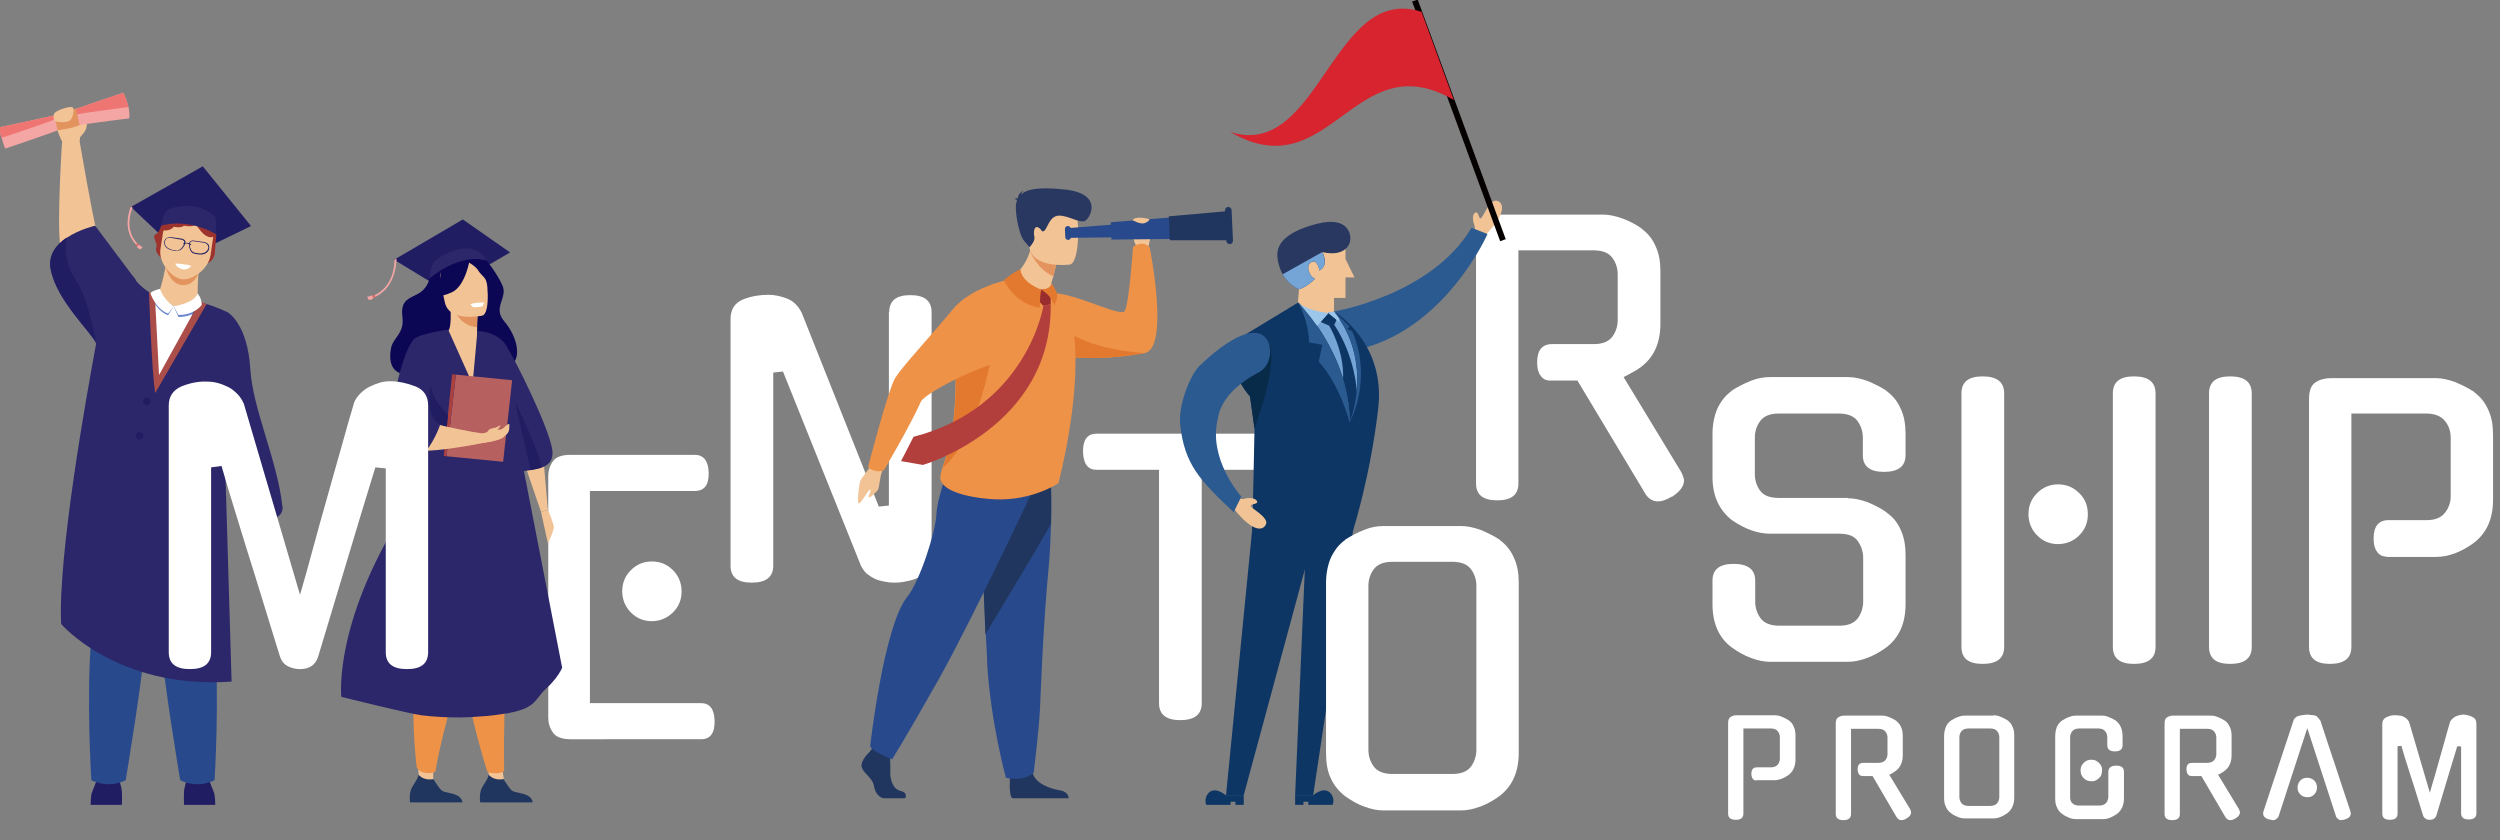 <?xml version="1.0" encoding="utf-8"?>
<!-- Generator: $$$/GeneralStr/196=Adobe Illustrator 27.6.0, SVG Export Plug-In . SVG Version: 6.00 Build 0)  -->
<svg version="1.1" id="圖層_1" xmlns="http://www.w3.org/2000/svg" xmlns:xlink="http://www.w3.org/1999/xlink" x="0px" y="0px"
	 viewBox="0 0 720 242" style="enable-background:new 0 0 720 242;" xml:space="preserve">
<rect x="0" y="0" width="720" height="242" fill="#808080" stroke="none"/>
<style type="text/css">
	.st0{fill:#F2C395;}
	.st1{fill:#211D63;}
	.st2{fill:#9E332E;}
	.st3{fill:#F4A6A5;}
	.st4{fill:#EE7572;}
	.st5{fill:#E3935E;}
	.st6{fill:#284A8C;}
	.st7{fill:#232065;}
	.st8{fill:#FFFFFF;}
	.st9{fill:#6D89CF;}
	.st10{fill:#2B276A;}
	.st11{fill:#AB4E49;}
	.st12{fill:#ED6966;}
	.st13{fill:#2B5A90;}
	.st14{fill:#0E3664;}
	.st15{fill:#293861;}
	.st16{fill:#75A4D6;}
	.st17{fill:#082B49;}
	.st18{fill:#9CC7EA;}
	.st19{fill:#040000;}
	.st20{fill:#D7242E;}
	.st21{fill:#EE9248;}
	.st22{fill:#E2792F;}
	.st23{fill:#21365F;}
	.st24{fill:#B33F3D;}
	.st25{fill:#992D2D;}
	.st26{fill:#0B0754;}
	.st27{fill:#B76060;}
	.st28{fill:#A94141;}
</style>
<g>
	<g>
		<path class="st0" d="M22.3,40.3c0,0,1.9-1.8,2.4-3c0.5-1.2,0.4-3.3,0.4-4.6c0,0-0.6-0.2-0.7,0.4c-0.1,0.6-0.4,2.1-0.9,2.4
			c-0.5,0.3-1.8,0.3-2,1.8C21.1,38.8,22.3,40.3,22.3,40.3z"/>
		<path class="st0" d="M17.8,40.6c0,0-1.8-3.6-1.4-4.8c0.4-1.2,5.8-2.5,6.5-1.9c0.7,0.6,0,7.3,0,7.3L17.8,40.6z"/>
		<path class="st0" d="M75,149.7c0,0-0.3,3,0.8,4.4s1.6,2.7,2,2.1c0.3-0.6-0.6-2.9-0.3-2.9c0.3,0,1.1,2.7,1.6,3.5
			c0.4,0.8,1.3,2.1,1.9,1.5c0.6-0.7-0.6-6.8-1-7.6c-0.5-0.8-1.5-2.5-1.5-2.5L75,149.7z"/>
		<polygon class="st1" points="37.7,59.6 58.4,47.9 72.3,65.1 53.3,74.3 		"/>
		<path class="st2" d="M46.4,65c0,0-0.4,1.9-1.6,2.5c-1.2,0.7,0.7,2.4,0.2,3.8c-0.5,1.3,1.4,3,1.4,3l13.4,1.5c0,0,2-0.8,2.1-3.1
			c0.2-2.3,0.4-5.2,0.4-5.2l-5.8-4.5L48,63.5L46.4,65z"/>
		<g>
			<path class="st3" d="M1.5,42.8c0,0-0.6-1.5-1-3C0.2,39,0,38.3,0,37.6c0-0.4,0-0.7,0.1-1c0,0,17.2-3.6,18.9-4.2
				c1.7-0.7,16.5-5.7,16.5-5.7s0.5,1,1,2.4c0.2,0.5,0.3,1.1,0.5,1.7c0.2,1.1,0.4,2.3,0.2,3.3c0,0-17.5,2.1-19.3,2.9
				C16.1,37.9,1.5,42.8,1.5,42.8z"/>
			<path class="st4" d="M0.4,39.7C0.2,39,0,38.3,0,37.6c0-0.4,0-0.7,0.1-1c0,0,17.2-3.6,18.9-4.2c1.7-0.7,16.5-5.7,16.5-5.7
				s0.5,1,1,2.4c0.2,0.5,0.3,1.1,0.5,1.7C32,31.5,18.7,33.2,17,33.9C15.4,34.7,4.8,38.3,0.4,39.7z"/>
			<path class="st5" d="M21.9,31.3c0,0-4.6,0.4-6.3,1.9l1,4.3c0,0,4.2-0.4,6.3-1.5L21.9,31.3z"/>
		</g>
		<path class="st1" d="M26.1,231.9c0,0,0-2.8,0.4-3.7c0.4-0.9,1.8-4.7,1.8-4.7H34c0,0,1.1,3.4,1.1,4.5c0.1,1.1,0,3.8,0,3.8H26.1z"/>
		<path class="st1" d="M62,231.9c0,0,0-2.8-0.4-3.7c-0.4-0.9-1.8-4.7-1.8-4.7h-5.7c0,0-1.1,3.4-1.1,4.5c-0.1,1.1,0,3.8,0,3.8H62z"/>
		<path class="st0" d="M47.8,76.2c0,0-1.1,6.1-2.3,8.7l-6.8,3.4l9.6,18.9l13.1-11.9L57,86.8c0,0-0.4-8.4,0.9-11.3
			C59.3,72.6,47.8,76.2,47.8,76.2z"/>
		<path class="st5" d="M47.7,77c0,0,1.2,4.7,4.6,5.1c3.5,0.4,4.9-3.4,4.9-3.4L47.7,77z"/>
		<path class="st0" d="M52.2,80.4c-2.5-0.4-6.6-4.5-6-8.6l1-6.4c0.2-1.5,1.5-2.6,2.8-2.4l9.6,1.5c1.3,0.2,2.1,1.6,1.9,3.1l-0.9,6.1
			C59.8,77.9,55,80.9,52.2,80.4z"/>
		<path class="st6" d="M26.8,136.1c0-0.8,1,30-0.5,47.4c-1.5,17.2,0,41.2,0,41.2s4.7,2.6,9.9,0c0,0,5.6-33.3,5.6-41.2
			c0-8.4,6.1-46.1,6.1-46.1L26.8,136.1z"/>
		<path class="st6" d="M61.8,224.7c0,0-4.7,2.6-9.9,0c0,0-5.6-33.3-5.6-41.2c0-3.6-1.1-12.3-2.3-21.3c-1.7-12.2-3.8-24.8-3.8-24.8
			l21.9-1.4c0,0-1.8,30.2-0.3,47.5C63.3,200.8,61.8,224.7,61.8,224.7z"/>
		<g>
			<g>
				<path class="st7" d="M50.1,72.2c-0.9-0.1-2.8-0.6-2.8-2.3c0-0.5,0.1-0.9,0.5-1.2c0.4-0.3,0.9-0.5,1.5-0.4l2.9,0.4
					c0.5,0.1,0.9,0.3,1.1,0.6c0.3,0.6-0.1,1.3-0.3,1.6c-0.6,1-1.3,1.4-2.2,1.3C50.6,72.3,50.4,72.3,50.1,72.2z M49.2,68.5
					c-0.5-0.1-1,0-1.3,0.3c-0.3,0.3-0.4,0.6-0.4,1.1c0,0.9,0.6,1.5,1.6,1.9c0.8,0.3,1.6,0.3,1.6,0.3l0,0c0.8,0.1,1.4-0.3,2-1.2
					c0.1-0.2,0.5-0.9,0.3-1.4C52.8,69.2,52.5,69,52,69L49.2,68.5z"/>
			</g>
			<g>
				<path class="st7" d="M56.7,73.2c-0.3,0-0.5-0.1-0.5-0.1c-0.9-0.1-1.4-0.7-1.7-1.9c-0.1-0.3-0.2-1.2,0.2-1.6
					c0.3-0.3,0.7-0.4,1.2-0.3l2.9,0.4c0.6,0.1,1,0.4,1.3,0.8c0.2,0.4,0.2,0.8,0.1,1.3C59.6,73.5,57.7,73.4,56.7,73.2z M55.9,69.5
					c-0.5-0.1-0.8,0-1,0.2c-0.4,0.4-0.2,1.2-0.2,1.4c0.3,1.1,0.8,1.6,1.5,1.7l0,0c0,0,0.8,0.2,1.6,0.2c1.1-0.1,1.8-0.5,2.1-1.3
					c0.2-0.4,0.1-0.8-0.1-1.1c-0.2-0.4-0.6-0.6-1.1-0.7L55.9,69.5z"/>
			</g>
			<g>
				<path class="st7" d="M52.8,70.2C52.7,70.2,52.7,70.2,52.8,70.2c-0.1-0.1-0.1-0.2,0-0.2c0.1,0,1.3-0.3,2.2,0.3
					c0.1,0,0.1,0.1,0,0.2c0,0.1-0.1,0.1-0.2,0C54,69.9,52.8,70.2,52.8,70.2C52.8,70.2,52.8,70.2,52.8,70.2z"/>
			</g>
		</g>
		<path class="st8" d="M50.2,88.2l-6.5-2.8c0,0-3.3,26.6,1.1,28.2c0,0,12.7-22.6,11.9-25.5L50.2,88.2z"/>
		<path class="st9" d="M46.1,83.7c0,0-1.8,0.3-2.8,1.2c0,0,1.4,4.5,5.1,5.9l1.6-2.6C50,88.2,47,86.8,46.1,83.7z"/>
		<path class="st9" d="M50,88.2c0,0,6-0.2,6.9-3.1c0,0,1.2,1.3,1.2,3.3c0,0-1.9,2.9-6.7,2.9L50,88.2z"/>
		<path class="st8" d="M50.5,75.9c0,0,3.2,0.1,4.6,0.7c0,0-1,1.2-2.3,1C51.6,77.4,50.7,76.7,50.5,75.9z"/>
		<path class="st0" d="M27.8,66.4c-2.9,1.8-6.9,4.3-10.1,6.3c-0.2-0.5-0.3-1-0.3-1.5c-1.1-6.9,0.5-30.7,0.5-30.7s1.1-0.5,2.2-0.6
			c2.1-0.2,2.9,1.2,2.9,1.2S26.6,62.1,27.8,66.4z"/>
		<path class="st10" d="M79.3,149.2l-2.2,0.9c-3.5,1.2-7.3-0.4-8.4-4c-1.5-4.8-1.7-9.9-2.3-14.1c-0.3-2.1-0.6-6.4-1.9-9.7
			c0,0,0,0,0,0l2.2,74c-33,2.3-49.1-16.6-49.1-16.6c-0.9-20,7.2-65.2,10.1-80.8c-1.4-3.2-11.4-12.3-13.1-21.3
			c-0.8-4.2,1.7-7.1,4.6-9.1c3.7-2.5,8.2-3.5,8.2-3.5l10.7,14.3c0.5,0.5,0.8,0.9,0.9,1.2c0.8,1.7,5.1,4.5,5.1,4.5
			c0,0.1,0.5,24.1,1.3,24.8c1.3-0.5,9.7-17.3,11.5-23c2.7,0.7,5.6,1.7,8.6,3.1c0,0,5.8,3.1,6.6,16.5c0.7,11.4,7.7,26,9.2,39.2
			C81.7,147.1,80.8,148.6,79.3,149.2z"/>
		<path class="st11" d="M42.9,84.1c0,0,0.8,23.2,1.8,29.1l14.8-25.6l-2-0.8L45.8,108l-1.2-23.1L42.9,84.1z"/>
		<path class="st8" d="M46.1,83.2c0,0-1.8,0.3-2.8,1.2c0,0,1.4,4.5,5.1,5.9l1.6-2C50,88.2,47,86.2,46.1,83.2z"/>
		<path class="st8" d="M50,88.2c0,0,6-0.8,6.9-3.7c0,0,1.2,1.3,1.2,3.3c0,0-1.9,2.9-6.7,2.9L50,88.2z"/>
		<path class="st1" d="M41.2,115.6c0-0.6,0.5-1.1,1.1-1.1c0.6,0,1.1,0.5,1.1,1.1c0,0.6-0.5,1.1-1.1,1.1
			C41.7,116.7,41.2,116.2,41.2,115.6z"/>
		<path class="st1" d="M39.1,125.5c0-0.6,0.5-1.1,1.1-1.1c0.6,0,1.1,0.5,1.1,1.1c0,0.6-0.5,1.1-1.1,1.1
			C39.6,126.6,39.1,126.1,39.1,125.5z"/>
		<g>
			<g>
				<path class="st3" d="M39.2,70.5l0.4-0.3c-3.7-3.9-2-9-1.5-10.2c0.1-0.1,0-0.3-0.1-0.4l0,0c-0.1-0.1-0.3-0.1-0.4,0.1
					C37.1,61,35.3,66.4,39.2,70.5z"/>
			</g>
			<polygon class="st12" points="39.5,70.1 40.1,70.5 39.5,71 39.2,70.5 			"/>
			<path class="st3" d="M40.1,70.5c0,0,0.7,0.7,1,0.6c0,0-0.4,0.7-0.8,0.7c0,0-0.7-0.4-0.9-0.7L40.1,70.5z"/>
		</g>
		<path class="st2" d="M46.7,66.4c0,0,2.6,0.2,3.3-1.1c0,0,2.1,0.5,3-0.3c0,0,3.2,0.7,3.3-0.7c0,0,2.5,4.9,5.2,3.9
			c2.7-1-4.3-6-4.3-6l-9.9,1.3L46.7,66.4z"/>
		<path class="st10" d="M46.9,62.8L46.4,65c0,0,7.2-2.5,15.9,2.5l-0.1-3.7c0-0.7-0.3-1.4-0.9-1.9c-1.6-1.3-5.4-3.9-12.4-1.8
			C47.9,60.5,47.1,61.8,46.9,62.8z"/>
		<path class="st0" d="M15.6,34.6c0-0.1-0.5-1.1,0.1-2c0.6-0.9,4.9-2.3,5.3-1.6c0.4,0.7,0.1,3.3-1.2,3.9
			C18.5,35.4,15.7,35.2,15.6,34.6z"/>
		<path class="st1" d="M27.7,98.8c-1.4-3.2-11.4-12.3-13.1-21.3c-0.8-4.2,1.7-7.1,4.6-9.1c0,0-1.4,6.3,2.5,12S27.7,98.8,27.7,98.8z"
			/>
		<path class="st1" d="M77.1,150.1c-3.5,1.2-7.3-0.4-8.4-4c-1.5-4.8-1.7-9.9-2.3-14.1c-0.3-2.1-0.6-6.4-1.9-9.7
			c0.1,0.2,3.9,6.2,7.3,15.9C75.3,148.1,74.3,149.5,77.1,150.1z"/>
	</g>
	<g>
		<path class="st8" d="M532.2,143.5c1.8,0,3.6,0.4,5.6,1.1c1.9,0.8,3.8,1.7,5.6,3h-0.1c1.8,1.2,3.2,2.9,4.1,5c1,2.1,1.4,4.6,1.4,7.3
			v14.1c0,5.6-1.9,9.7-5.6,12.5c-1.8,1.3-3.6,2.3-5.5,3c-1.9,0.7-3.7,1.1-5.5,1.1h-22.4c-1.8,0-3.6-0.4-5.5-1.1
			c-1.9-0.7-3.7-1.7-5.5-3c-3.7-2.7-5.6-6.9-5.6-12.5v-6.8c0-3.2,2-4.8,6.1-4.8c4.1,0,6.2,1.6,6.2,4.8v6c0,1.8,0.5,3.4,1.5,4.8
			c1,1.4,2.8,2.2,5.4,2.2h17.3c2.5,0,4.3-0.7,5.4-2.2c1-1.4,1.5-3.1,1.5-4.8v-12.5c0-1.7-0.5-3.3-1.5-4.8c-1-1.5-2.8-2.2-5.4-2.2
			h-19.9c-3.6,0-7.2-1.3-11-3.9c-3.7-2.9-5.6-7-5.6-12.5v-12.3c0-2.7,0.5-5.2,1.4-7.3c1-2.1,2.3-3.8,4.1-5.1h-0.1
			c1.8-1.2,3.6-2.1,5.6-2.9c1.9-0.8,3.8-1.1,5.6-1.1h22.4c1.8,0,3.6,0.4,5.6,1.1c1.9,0.8,3.8,1.7,5.6,2.9h-0.1
			c1.8,1.3,3.2,3,4.1,5.1c1,2.1,1.4,4.5,1.4,7.3v6.1c0,3.2-2.1,4.8-6.2,4.8c-4.1,0-6.1-1.6-6.1-4.8v-5.1c0-1.7-0.5-3.3-1.5-4.7
			c-1-1.4-2.8-2.2-5.4-2.2h-17.3c-2.5,0-4.3,0.7-5.4,2.2c-1,1.4-1.5,3-1.5,4.7v10.5c0,1.8,0.5,3.4,1.5,4.8c1,1.4,2.8,2.1,5.4,2.1
			H532.2z"/>
		<path class="st8" d="M577.2,186.3c0,3.3-2.1,4.9-6.2,4.9c-4.1,0-6.1-1.6-6.1-4.9v-73c0-3.3,2-4.9,6.1-4.9c4.1,0,6.2,1.6,6.2,4.9
			V186.3z M601.3,148.1c0,2.4-0.8,4.4-2.5,6.1c-1.6,1.6-3.7,2.5-6.1,2.5c-2.3,0-4.3-0.8-6-2.5c-1.6-1.6-2.5-3.7-2.5-6.1
			c0-2.4,0.8-4.4,2.5-6.1c1.6-1.6,3.6-2.5,6-2.5c2.4,0,4.4,0.8,6.1,2.5C600.5,143.6,601.3,145.7,601.3,148.1z M608.5,113.3
			c0-3.3,2-4.9,6.1-4.9c4.1,0,6.2,1.6,6.2,4.9v73c0,3.3-2.1,4.9-6.2,4.9c-4.1,0-6.1-1.6-6.1-4.9V113.3z"/>
		<path class="st8" d="M648.5,186.3c0,3.3-2.1,4.9-6.2,4.9c-4.1,0-6.1-1.6-6.1-4.9v-73c0-3.3,2-4.9,6.1-4.9c4.1,0,6.2,1.6,6.2,4.9
			V186.3z"/>
		<path class="st8" d="M687.3,160.3c-1.2,0-2.1-0.5-2.7-1.4c-0.7-0.9-1-2.2-1-3.8c0-3.5,1.4-5.3,4.3-5.3h10.9c2.5,0,4.3-0.7,5.4-2.2
			c1.1-1.4,1.6-3,1.6-4.7v-16.9c0-1.7-0.5-3.3-1.6-4.7c-1.1-1.4-2.9-2.2-5.4-2.2h-21.6v67.2c0,3.3-2.1,4.9-6.2,4.9c-4,0-6-1.6-6-4.9
			V115c0-2.5,0.6-4.1,1.9-4.9c1.2-0.8,2.7-1.2,4.5-1.2h30.1c1.7,0,3.5,0.4,5.5,1.1c1.9,0.8,3.8,1.7,5.6,2.9h-0.1
			c1.8,1.3,3.2,3,4.1,5.1c1,2.1,1.4,4.5,1.4,7.3v18.6c0,5.6-1.9,9.7-5.6,12.5c-1.8,1.3-3.6,2.3-5.5,3c-1.9,0.7-3.7,1-5.5,1H687.3z"
			/>
	</g>
	<g>
		<path class="st8" d="M256.1,89.9c0-3.3,2-4.9,6.1-4.9c4,0,6.1,1.6,6.1,4.9v71.1c0,2.4-1.3,4.2-3.8,5.3h0.1
			c-1.1,0.5-2.3,0.9-3.5,1.1c-1.2,0.3-2.4,0.4-3.6,0.4c-0.9,0-1.8-0.1-2.8-0.3c-1-0.2-1.9-0.4-2.7-0.8c-0.9-0.4-1.6-0.9-2.4-1.5
			c-0.7-0.7-1.3-1.5-1.7-2.4L225.5,107l-2.8,0.3v55.6c0,3.3-2.1,4.9-6.2,4.9c-4.1,0-6.1-1.6-6.1-4.9v-71c0-2.8,1.2-4.7,3.7-5.7
			c2.3-0.9,4.7-1.3,7.2-1.3c1.8,0,3.6,0.4,5.4,1.1c1.8,0.7,3.2,2.1,4.2,4.1l22.2,55.8l2.9-0.3V89.9z"/>
	</g>
	<g>
		<path class="st8" d="M346.1,202.5c0,3.3-2.1,4.9-6.2,4.9c-4,0-6.1-1.6-6.1-4.9v-67.2h-18c-2.5,0-3.8-1.7-3.9-5.3
			c0-3.4,1.3-5.1,3.9-5.1h48.3c2.6,0,3.8,1.7,3.7,5.1c0,3.5-1.2,5.3-3.7,5.3h-18V202.5z"/>
	</g>
	<g>
		<path class="st8" d="M454.3,109.6h-7.9c-1.2,0-2.1-0.5-2.7-1.4c-0.7-0.9-1-2.2-1-3.8c0-3.5,1.4-5.3,4.3-5.3h12
			c2.5,0,4.3-0.7,5.4-2.2c1-1.4,1.5-3,1.5-4.7V79c0-1.7-0.5-3.3-1.5-4.7c-1-1.4-2.8-2.2-5.4-2.2h-21.7v67.1c0,3.3-2,4.9-6.1,4.9
			c-4.1,0-6.1-1.6-6.1-4.9V67.9c0-2.5,0.6-4.1,1.9-4.9c1.3-0.8,2.8-1.2,4.6-1.2h30c1.8,0,3.6,0.4,5.6,1.1s3.8,1.7,5.6,2.9h-0.1
			c1.8,1.3,3.2,3,4.1,5.1c1,2.1,1.4,4.5,1.4,7.3v15c0,5.6-1.9,9.7-5.6,12.5c-0.8,0.6-1.6,1.1-2.4,1.5c-0.9,0.5-1.7,1-2.6,1.4
			l16.5,27.2c0.2,0.3,0.4,0.8,0.6,1.3c0.2,0.5,0.3,1,0.3,1.3c0,1.6-1.2,3.2-3.5,4.7v-0.1c-1.6,1-2.9,1.4-4,1.4
			c-1.6,0-2.8-0.8-3.8-2.4l0.1,0.1L454.3,109.6z"/>
	</g>
	<g>
		<path class="st8" d="M505.8,224.8c-0.4,0-0.8-0.2-1-0.5c-0.2-0.3-0.4-0.8-0.4-1.4c0-1.3,0.5-1.9,1.6-1.9h4c0.9,0,1.6-0.3,2-0.8
			c0.4-0.5,0.6-1.1,0.6-1.7v-6.2c0-0.6-0.2-1.2-0.6-1.7c-0.4-0.5-1-0.8-2-0.8h-7.9v24.5c0,1.2-0.7,1.8-2.2,1.8
			c-1.5,0-2.2-0.6-2.2-1.8v-26c0-0.9,0.2-1.5,0.7-1.8c0.4-0.3,1-0.5,1.7-0.5h11c0.6,0,1.3,0.1,2,0.4c0.7,0.3,1.4,0.6,2,1h0
			c0.7,0.5,1.2,1.1,1.5,1.9c0.4,0.8,0.5,1.6,0.5,2.6v6.8c0,2-0.7,3.5-2,4.5c-0.7,0.5-1.3,0.8-2,1.1c-0.7,0.2-1.3,0.4-2,0.4H505.8z"
			/>
		<path class="st8" d="M539.3,223.5h-2.9c-0.4,0-0.8-0.2-1-0.5c-0.2-0.3-0.4-0.8-0.4-1.4c0-1.3,0.5-1.9,1.6-1.9h4.4
			c0.9,0,1.6-0.3,2-0.8c0.4-0.5,0.6-1.1,0.6-1.7v-4.8c0-0.6-0.2-1.2-0.6-1.7c-0.4-0.5-1-0.8-2-0.8h-7.9v24.5c0,1.2-0.7,1.8-2.2,1.8
			c-1.5,0-2.2-0.6-2.2-1.8v-26c0-0.9,0.2-1.5,0.7-1.8c0.5-0.3,1-0.5,1.7-0.5h10.9c0.7,0,1.3,0.1,2,0.4c0.7,0.3,1.4,0.6,2,1h0
			c0.6,0.5,1.2,1.1,1.5,1.9c0.4,0.8,0.5,1.6,0.5,2.6v5.5c0,2-0.7,3.5-2,4.5c-0.3,0.2-0.6,0.4-0.9,0.6c-0.3,0.2-0.6,0.4-1,0.5l6,9.9
			c0.1,0.1,0.1,0.3,0.2,0.5c0.1,0.2,0.1,0.4,0.1,0.5c0,0.6-0.4,1.2-1.3,1.7v0c-0.6,0.4-1.1,0.5-1.5,0.5c-0.6,0-1-0.3-1.4-0.9l0,0
			L539.3,223.5z"/>
		<path class="st8" d="M574.1,206c0.7,0,1.3,0.1,2,0.4c0.7,0.3,1.4,0.6,2,1h0c0.7,0.5,1.2,1.1,1.5,1.9c0.4,0.8,0.5,1.6,0.5,2.6v17.8
			c0,2-0.7,3.5-2,4.5c-0.7,0.5-1.3,0.8-2,1.1c-0.7,0.3-1.4,0.4-2,0.4h-8.2c-0.7,0-1.3-0.1-2-0.4c-0.7-0.3-1.4-0.6-2-1.1
			c-0.7-0.5-1.2-1.1-1.5-1.9c-0.4-0.7-0.5-1.6-0.5-2.7V212c0-1,0.2-1.9,0.5-2.6c0.3-0.8,0.8-1.4,1.5-1.9h0c0.7-0.4,1.3-0.8,2-1
			c0.7-0.3,1.4-0.4,2-0.4H574.1z M573.2,232.1c0.9,0,1.6-0.3,2-0.8c0.4-0.5,0.6-1.1,0.6-1.8v-17.2c0-0.6-0.2-1.2-0.6-1.7
			c-0.4-0.5-1-0.8-2-0.8h-6.3c-0.9,0-1.6,0.3-2,0.8c-0.4,0.5-0.6,1.1-0.6,1.7v17.2c0,0.7,0.2,1.2,0.6,1.8c0.4,0.5,1,0.8,2,0.8H573.2
			z"/>
		<path class="st8" d="M607.2,222.3c0-1.2,0.8-1.8,2.3-1.8c1.5,0,2.2,0.6,2.2,1.8v7.6c0,2-0.7,3.5-2,4.5c-0.7,0.5-1.3,0.8-2,1.1
			c-0.7,0.3-1.4,0.4-2,0.4h-7.8c-0.7,0-1.3-0.1-2-0.4c-0.7-0.3-1.4-0.6-2-1.1c-0.7-0.5-1.2-1.1-1.5-1.9c-0.4-0.7-0.5-1.6-0.5-2.7
			V212c0-1,0.2-1.9,0.5-2.7c0.4-0.8,0.9-1.4,1.5-1.8h0c0.7-0.4,1.3-0.8,2-1c0.7-0.3,1.4-0.4,2-0.4h7.4c0.7,0,1.3,0.1,2,0.4
			c0.7,0.3,1.4,0.6,2,1h0c1.3,1,2,2.5,2,4.5v2.6c0,1.2-0.7,1.8-2.2,1.8c-1.5,0-2.2-0.6-2.2-1.8v-2.3c0-0.6-0.2-1.2-0.6-1.7
			c-0.4-0.5-1-0.8-2-0.8h-5.5c-0.9,0-1.6,0.3-2,0.8c-0.4,0.5-0.6,1.1-0.6,1.7v17.2c0,0.3,0,0.6,0.1,0.9c0.1,0.3,0.2,0.6,0.4,0.8
			c0.2,0.2,0.5,0.4,0.8,0.6c0.3,0.1,0.7,0.2,1.2,0.2h5.9c0.9,0,1.6-0.3,2-0.8c0.4-0.5,0.6-1.1,0.6-1.8V222.3z M605.4,221.9
			c0,0.4-0.1,0.8-0.2,1.2s-0.4,0.7-0.7,1c-0.3,0.3-0.6,0.5-1,0.7c-0.4,0.2-0.8,0.2-1.2,0.2c-0.9,0-1.6-0.3-2.2-0.9
			c-0.6-0.6-0.9-1.3-0.9-2.2c0-0.9,0.3-1.6,0.9-2.2c0.6-0.6,1.3-0.9,2.2-0.9c0.4,0,0.9,0.1,1.2,0.2c0.4,0.2,0.7,0.4,1,0.7
			c0.3,0.3,0.5,0.6,0.7,1S605.4,221.4,605.4,221.9z"/>
		<path class="st8" d="M634,223.5h-2.9c-0.4,0-0.8-0.2-1-0.5c-0.2-0.3-0.4-0.8-0.4-1.4c0-1.3,0.5-1.9,1.6-1.9h4.4
			c0.9,0,1.6-0.3,2-0.8c0.4-0.5,0.6-1.1,0.6-1.7v-4.8c0-0.6-0.2-1.2-0.6-1.7c-0.4-0.5-1-0.8-2-0.8h-7.9v24.5c0,1.2-0.7,1.8-2.2,1.8
			c-1.5,0-2.2-0.6-2.2-1.8v-26c0-0.9,0.2-1.5,0.7-1.8c0.5-0.3,1-0.5,1.7-0.5h10.9c0.7,0,1.3,0.1,2,0.4c0.7,0.3,1.4,0.6,2,1h0
			c0.7,0.5,1.2,1.1,1.5,1.9c0.4,0.8,0.5,1.6,0.5,2.6v5.5c0,2-0.7,3.5-2,4.5c-0.3,0.2-0.6,0.4-0.9,0.6c-0.3,0.2-0.6,0.4-1,0.5l6,9.9
			c0.1,0.1,0.1,0.3,0.2,0.5c0.1,0.2,0.1,0.4,0.1,0.5c0,0.6-0.4,1.2-1.3,1.7v0c-0.6,0.4-1.1,0.5-1.5,0.5c-0.6,0-1-0.3-1.4-0.9l0,0
			L634,223.5z"/>
		<path class="st8" d="M664.5,209.7l-8.2,25.2v0c-0.1,0.4-0.4,0.7-0.6,0.9c-0.3,0.2-0.6,0.4-1,0.4c-0.2,0-0.4,0-0.6-0.1
			c-0.2,0-0.4-0.1-0.6-0.1h0c-1.4-0.4-2-1.2-1.6-2.4l8.6-26c0.1-0.4,0.3-0.7,0.7-1c0.3-0.3,0.7-0.4,1.1-0.5c0.4-0.1,0.8-0.1,1.2-0.2
			c0.4,0,0.7-0.1,0.9-0.1c0.2,0,0.5,0,0.9,0.1c0.4,0,0.8,0.1,1.2,0.1c0.4,0.1,0.7,0.2,1,0.6c0.3,0.3,0.6,0.7,0.8,1
			c1.4,4.3,2.8,8.6,4.3,13c1.4,4.4,2.9,8.7,4.3,13c0.4,1.2-0.2,2-1.6,2.4c-0.2,0.1-0.4,0.1-0.5,0.1c-0.2,0-0.3,0.1-0.5,0.1
			c-0.4,0-0.7-0.1-1-0.4c-0.3-0.2-0.5-0.5-0.6-0.9v0L664.5,209.7z M667.3,226.8c0,0.8-0.3,1.5-0.8,2c-0.6,0.6-1.2,0.8-2,0.8
			s-1.5-0.3-2-0.8c-0.6-0.6-0.8-1.2-0.8-2c0-0.8,0.3-1.5,0.8-2c0.5-0.6,1.2-0.8,2-0.8s1.5,0.3,2,0.8
			C667,225.3,667.3,226,667.3,226.8z"/>
		<path class="st8" d="M709.3,205.8c0.8,0,1.7,0.2,2.6,0.6c0.9,0.4,1.3,1,1.3,2v25.8c0,1.2-0.7,1.8-2.2,1.8c-1.5,0-2.2-0.6-2.2-1.8
			V215l-1.1-0.1l-1.5,4.9l-4.5,15c-0.3,0.9-0.9,1.3-2,1.3c-0.5,0-0.9-0.1-1.2-0.4c-0.4-0.2-0.6-0.6-0.7-1l-2.7-8.7
			c-0.6-1.7-1.1-3.5-1.7-5.3c-0.6-1.8-1.2-3.8-1.8-5.9l-1.1,0.1v19.4c0,1.2-0.7,1.8-2.2,1.8c-1.5,0-2.2-0.6-2.2-1.8v-25.8
			c0-0.9,0.4-1.6,1.3-2c0.9-0.4,1.8-0.6,2.7-0.5c0.4,0,0.8,0.1,1.2,0.1c0.4,0.1,0.8,0.2,1.1,0.4c0.3,0.2,0.7,0.4,0.9,0.7
			c0.3,0.3,0.5,0.6,0.6,1l5.9,20.1c0.4-1.5,0.9-3.1,1.4-4.8c0.5-1.7,1-3.5,1.5-5.3c0.5-1.8,1-3.5,1.5-5.3c0.5-1.7,0.9-3.4,1.4-4.9
			c0.1-0.4,0.4-0.7,0.6-0.9c0.3-0.3,0.6-0.5,0.9-0.7c0.4-0.2,0.7-0.3,1.1-0.4C708.6,205.9,709,205.8,709.3,205.8z"/>
	</g>
	<g>
		<g>
			<g>
				<g>
					<path class="st0" d="M424.7,66.2c0,0,0.2-0.7-0.1-1.4c-0.3-0.7-0.8-2.9,0.2-3.5c1-0.7,1,1.6,1.6,1.6c0.6,0,2.6-5.6,4.7-5.1
						c2.1,0.6,2.7,3.6-3,9.6L424.7,66.2z"/>
				</g>
			</g>
			<path class="st13" d="M384.2,89.7c0,0,28-4.6,39.6-24.1l4.6,1.8c0,0-11.5,26.2-35.5,32.8C364,108.1,384.2,89.7,384.2,89.7z"/>
			<polygon class="st14" points="378.2,229 389.7,152.7 394,124 377.5,124 373,229 			"/>
			<polygon class="st14" points="386.8,123.4 358.2,229 353.1,229 360.6,152.8 361.8,124 			"/>
			<g>
				<g>
					<g>
						<g>
							<g>
								<g>
									<path class="st0" d="M387.5,71.3v3.3l2.6,5.3h-2.6v5.9h-3.3v3.9l-4.5,2l-5.9-4.6l0.3-3.8l1.6-3.7l-0.5-4l0.8-2.9
										c0,0,2.1-1.4,2.3-1.4c0.3,0,4.9-0.5,4.9-0.5L387.5,71.3z"/>
									<path class="st15" d="M380,77.9c0,0-0.3-2.1-1.3-2.5c-1-0.4-2.2,0.7-1.9,2.2c0.3,1.5,1,2.2,1.9,2.7c0,0-2.3,2.4-4.6,3
										c0,0-5.4-2-6.2-9.2c-0.4-3.5,2-7.2,11.2-9.6c9.8-2.6,10.4,3.8,9.5,5.7c0,0-1.2,3.9-7.8,2.4C380.9,72.6,382.9,76.4,380,77.9
										z"/>
									<path class="st16" d="M374.1,83.3c2.3-0.6,4.6-3,4.6-3c-0.9-0.5-1.6-1.2-1.9-2.7c-0.3-1.5,0.8-2.6,1.9-2.2
										c1,0.4,1.3,2.5,1.3,2.5c2.9-1.5,0.8-5.3,0.8-5.3L369.4,79C371.3,82.3,374.1,83.3,374.1,83.3z"/>
								</g>
								<path class="st16" d="M388.7,121.7c0,0-8.7-7.4-9-8.8c-0.2-1.5-5.4-12.4-5.2-13.8c0.1-1.4,1.3-3.8,1.2-4.3
									c-0.1-0.5,1.2-2.3,1.2-2.3l1.7-1.3l4.5-1.3l1,0.4l0.2-0.6c0,0,3.4,3,4.1,4.9c0.8,1.9,3.6,4,3.6,4l2,14.8c0,0-0.5,8-1.9,8.8
									C390.7,123.1,388.7,121.7,388.7,121.7z"/>
								<path class="st14" d="M384.2,89.7c11.7,15,4.5,31.9,4.5,31.9c0.1-19.8-14.8-34.5-14.8-34.5l-17.3,10.5
									c-4.7,7.5,3.4,16.5,3.4,16.5l1.3,9.3l-0.6,29.3l29,0c0,0,4.9-15.3,7.2-34.8C399.3,98.5,384.2,89.7,384.2,89.7z"/>
								<path class="st17" d="M365.4,99c0,0-4.2,5.7-8.2,11.2c1.3,2.4,2.8,4,2.8,4l1.3,9.3C368.8,102.4,365.4,99,365.4,99z"/>
								<polygon class="st14" points="380.3,92.7 383.9,94.3 385,92 382.5,90.1 								"/>
								<path class="st14" d="M386.8,109.3L386.8,109.3c1.1,3.8,1.9,8,1.9,12.4c0,0,1.5-3.4,2.1-8.6c0-0.1-0.4-10.3-6.5-19.5
									l-1.5,0.2C382.8,93.8,387.2,100.9,386.8,109.3z"/>
								<path class="st18" d="M373.9,87.2c0,0,1.7,2,8.7,3l-3.3,3.7L373.9,87.2z"/>
								<path class="st13" d="M377,98.6l3.8,0.7l-1,4.9c0,0,5.5,5.3,8.9,17.5c0.1-15.9-9.6-28.6-13.3-32.9c-0.9-1-1.5-1.6-1.5-1.6
									S376.9,92.2,377,98.6z"/>
							</g>
						</g>
					</g>
				</g>
				<g>
					<g>
						<path class="st0" d="M357.1,143.6c0,0,0.7,0.3,1.4,0c0.7-0.2,2.9-0.4,3.5,0.7c0.5,1-1.7,0.7-1.8,1.4c-0.1,0.6,5.3,3.3,4.4,5.3
							c-0.9,2-3.9,2.2-9.1-4.3L357.1,143.6z"/>
					</g>
					<g>
						<path class="st13" d="M365.5,99.2c0.9,3.1-0.3,6.7-3.1,8.1c-11.3,5.9-11.6,13.1-11.6,13.1c-3.1,11.7,6.7,22.6,6.7,22.6
							l-2.2,4.5c-9.6-9-14.2-13.7-15.4-25.2c-0.6-5.6,2.8-14.2,5.6-17c11.8-11.2,17.6-10.7,19.5-7.3
							C365.2,98.3,365.4,98.9,365.5,99.2z"/>
					</g>
				</g>
			</g>
			<polygon class="st18" points="382.5,90.1 385.6,92.7 385.8,91.5 384.2,89.7 			"/>
			<path class="st13" d="M388.7,121.7c6.9-14.4,0.7-26.3,0.7-26.3l-1.4-0.7l0.7-0.6c-1.3-1.4-4.5-4.4-4.5-4.4
				C395.9,104.7,388.7,121.7,388.7,121.7z"/>
			<path class="st14" d="M358.2,229h-5.2c0,0-3.6-3.1-5.4,0c0,0-0.8,1.3-0.2,2.8h7v-0.9h1.4v0.9h2.4V229z"/>
			<path class="st14" d="M373,229h5.2c0,0,3.6-3.1,5.4,0c0,0,0.8,1.3,0.2,2.8h-7v-0.9h-1.4v0.9H373V229z"/>
		</g>
		<g>
			
				<rect x="419.2" y="-2" transform="matrix(0.939 -0.345 0.345 0.939 13.757 146.954)" class="st19" width="1.7" height="73.5"/>
			<path class="st20" d="M418.7,28.8c-3.1-8.5-6.2-16.9-9.3-25.4c-25.6-8.3-29.4,42.9-55.1,34.6C383.1,54.8,390,12.1,418.7,28.8z"/>
		</g>
	</g>
	<g>
		<path class="st8" d="M420.8,151.5c1.8,0,3.6,0.4,5.6,1.1c1.9,0.8,3.8,1.7,5.6,2.9h-0.1c1.8,1.3,3.2,3,4.1,5.1
			c1,2.1,1.4,4.5,1.4,7.3v48.9c0,5.6-1.9,9.7-5.6,12.5c-1.8,1.3-3.6,2.3-5.5,3c-1.9,0.7-3.7,1.1-5.5,1.1h-22.4
			c-1.8,0-3.6-0.4-5.5-1.1c-1.9-0.7-3.7-1.7-5.5-3c-1.8-1.4-3.2-3.1-4.1-5.1c-1-2-1.4-4.5-1.4-7.4v-48.9c0-2.7,0.5-5.2,1.4-7.3
			c1-2.1,2.3-3.8,4.1-5.1h-0.1c1.8-1.2,3.6-2.1,5.6-2.9c1.9-0.8,3.8-1.1,5.6-1.1H420.8z M418.3,222.9c2.5,0,4.3-0.7,5.4-2.2
			c1-1.4,1.5-3.1,1.5-4.8v-47.2c0-1.7-0.5-3.3-1.5-4.7c-1-1.4-2.8-2.2-5.4-2.2H401c-2.5,0-4.3,0.7-5.4,2.2c-1,1.4-1.5,3-1.5,4.7
			v47.2c0,1.8,0.5,3.4,1.5,4.8c1,1.4,2.8,2.2,5.4,2.2H418.3z"/>
	</g>
	<g>
		<path class="st0" d="M327.5,71.4c0,0-2.7-4.7,0-5.7c2.7-1,3.9-0.1,4,1c0.1,1.1-1,5.3-1,5.3L327.5,71.4z"/>
		<path class="st21" d="M329.6,101.7c-4.9,0.9-9.3,1.3-13.4,1.4c-3.8,0.1-7.3-0.1-10.3-0.5c-0.8-0.1-1.6-0.2-2.3-0.3
			c-7.9-1.2-12.2-3.3-12.2-3.3s7.2-15.1,13-14.5c6.8,0.7,18.4,6.8,19.5,5.1c1.3-1.9,2.4-18.5,2.4-18.5c3-2.1,4.8,0.1,4.8,0.1
			S337,100.4,329.6,101.7z"/>
		<path class="st22" d="M329.6,101.7c-4.9,0.9-9.3,1.3-13.4,1.4c-3.8,0.1-7.3-0.1-10.3-0.5c-1.8-5.8-3.1-11.7,0.5-8.1
			C312.9,100.8,329.6,101.7,329.6,101.7z"/>
		<path class="st23" d="M290.9,223.3c0,0-0.5,6,0.7,6.6l16.2,0c0,0,0-1.9-2.6-2.3c-2.6-0.4-7.2-1.9-7.9-5.3
			C296.5,218.9,290.9,223.3,290.9,223.3z"/>
		<path class="st6" d="M302.7,150.9c-0.1,3.9-0.3,8-0.6,11.6c-1.7,17.2-2.4,38-2.6,42c-0.4,7-1.8,18.1-1.8,18.1s-2.7,2.6-8,1.4
			c0,0-4.4-16-5.4-32.9c0-0.3,0-0.6,0-0.8c-0.1-2.2-0.2-4.8-0.4-7.5c-0.8-18.4-1.7-45.8-1.7-45.8l20.3-4.8
			C302.5,132.1,302.9,141.1,302.7,150.9z"/>
		<path class="st23" d="M302.7,150.9c-5.1,8.9-15,25.3-18.9,31.8c-0.8-18.4-1.7-45.8-1.7-45.8l20.3-4.8
			C302.5,132.1,302.9,141.1,302.7,150.9z"/>
		<path class="st0" d="M251.3,133.7c0,0-3.3,3.9-3.6,5c-0.3,1.1-0.8,5-0.5,6.1c0.3,1.2,2.5-3.3,3.3-3.7c0.8-0.5-0.6,1.8-0.3,2.1
			c0.3,0.4,1.9-1.3,2.5-1.9c0.6-0.6,0.6-3.6,1.3-5.4C254.6,134.1,251.3,133.7,251.3,133.7z"/>
		<path class="st23" d="M250.5,216.5c0,0-2.9,2.6-2.3,4.5c0.6,1.9,3.2,3.1,3.5,5.4c0.4,2.3,1.8,3.5,3,3.5c1.3,0,6,0,6,0
			s0.9-1.6-1.3-2.1c-2.2-0.5-3.1-3.2-3-5.7c0.1-2.5-0.2-5.8-0.2-5.8l-4.8-1.1L250.5,216.5z"/>
		<path class="st6" d="M299.3,137.3c0,0-19,40.7-29.1,58.6c-10.1,17.9-13.3,22.8-13.3,22.8s-5.8-2.3-6.3-3.8c0,0,3.9-34.5,10.6-42.9
			c3.8-4.7,8.3-19,8.5-24c0.2-5,4.7-16.9,4.7-16.9L299.3,137.3z"/>
		<path class="st21" d="M304.8,139.2c0,0-7.6,5.1-18.3,4.6c-4.7-0.2-14-1.5-15.5-5.3c-0.4-0.9-0.1-2,0.4-3.7
			c1.4-4.4,4.6-12.9,3.6-31.7c-0.1-1.7,0-3.4,0.1-4.9c1-9.2,6.3-14.7,11.4-16.5c12.5-4.4,16.6,1.7,16.6,1.7s5.5,4.4,6.3,13.5
			C311.3,115.2,304.8,139.2,304.8,139.2z"/>
		<path class="st0" d="M290.3,80.7c0,0,5.7,3.5,11.9,2.5c0,0,1.2-0.3,0.6-1.8c0.4-1.2,0.3-1.1,0.6-1.9c0.5-2,0.7-3.1,0.7-3.1
			l-3.5-3.7l-3.3-3.5C296.3,77.6,290.3,80.7,290.3,80.7z"/>
		<path class="st5" d="M296.7,72.4c0,0,1.9,5.1,6.7,7.2c0.5-2,0.9-4.1,0.9-4.1l-3.7-2.8L296.7,72.4z"/>
		<path class="st0" d="M308.1,76.2c0,0-10.9,1.4-11.7-5.3c-0.8-6.7-2.7-11.1,4.3-12.2c6.9-1.2,8.6,1.3,9.4,3.4
			C310.8,64.3,310.9,75.7,308.1,76.2z"/>
		<path class="st15" d="M292.9,57.6c-0.1-0.1-0.3-0.2-0.8-0.3c0,0,0.4-0.2,1-0.2c0.1-0.7,0.6-1.9,1.8-2.2c0,0-0.7,0.3-0.8,1.1
			c1.5-1.4,4.5-2.3,12.8-1.4c10.9,1.3,7.1,8.2,5.6,9c-1.5,0.8-4.9-1.6-7.6-1.5c-2.7,0.1-3.3,3.9-4.2,4.4c-0.9,0.5-0.5-0.4-1.7-1
			c-1.2-0.6-1.4,1.4-1.1,2.7c0.3,1.3-1.4,3-1.4,3s0,0-1.6-1.9c-1.6-1.9-2.9-9.6-2.1-11.2C292.8,57.9,292.9,57.7,292.9,57.6z"/>
		<g>
			<polygon class="st6" points="326.3,68.3 307.7,68.5 307.6,65.7 326.1,64.2 			"/>
			<polygon class="st6" points="340.3,68.8 320.1,69 319.9,64 340,62.4 			"/>
			<polygon class="st23" points="353.9,69.2 336.9,69.2 336.6,62.3 353.6,60.8 			"/>
			<path class="st23" d="M354.2,70.3L354.2,70.3c0.5,0,0.9-0.5,0.9-1l-0.4-8.8c0-0.5-0.5-0.9-1-0.9l0,0c-0.5,0-0.9,0.5-0.9,1
				l0.4,8.8C353.2,69.9,353.6,70.3,354.2,70.3z"/>
			<path class="st6" d="M307.7,69.1L307.7,69.1c-0.5,0-0.9-0.3-0.9-0.8l-0.1-2.3c0-0.5,0.3-0.9,0.8-0.9l0,0c0.5,0,0.9,0.3,0.9,0.8
				l0.1,2.3C308.5,68.6,308.2,69,307.7,69.1z"/>
		</g>
		<path class="st22" d="M271.5,134.8c1.4-4.4,4.6-12.9,3.6-31.7c-0.1-1.7,0-3.4,0.1-4.9l0,0c4.1-0.4,10.4,4.1,10.4,4.1
			S281.7,125.9,271.5,134.8z"/>
		<path class="st21" d="M290.3,80.7c0,0-10.5,1.8-16,8.5c-5.5,6.7-14.3,16.2-16.4,19.5c-2.1,3.3-7.9,25.8-7.9,25.8s0.4,0.7,2,1.1
			c1.5,0.4,2.6-0.2,2.6-0.2s7.7-13.1,10.6-19.7c1.2-2.7,22-13.5,29.8-12.4C298,103.8,290.3,80.7,290.3,80.7z"/>
		<path class="st0" d="M326.2,63.4c0,0,2.3,1.4,3.6,0.8c1.4-0.6,1.2-1.1,1.2-1.1S327,62,326.2,63.4z"/>
		<path class="st24" d="M300.5,88.1c0,0-4.6,29.2-37.4,37.7l-3.6,7l6.3,1.1c0,0,37.3-10.8,36.8-46.3L300.5,88.1z"/>
		<polygon class="st25" points="299.8,83.4 298.3,83.6 298.3,85.8 300.5,88.1 302.6,87.6 302.6,84.5 301.1,83.4 		"/>
		<path class="st22" d="M293.9,77.6c0,0-1.5,0.3-4.8,3.1c0,0,3.3,7.1,10.4,7.9c0,0-0.1-3.3,0.4-5.2
			C299.8,83.4,294.2,81.4,293.9,77.6z"/>
		<path class="st22" d="M299.8,83.4c0,0,3.4,1.8,3.7,4.7c0,0,1.3-2.1,0.9-3.5c-0.4-1.4-1.6-3.1-1.6-3.1S303,83.2,299.8,83.4z"/>
	</g>
	<g>
		<path class="st8" d="M164.3,212.9c-2.5,0-4.3-0.7-5.1-2c-0.9-1.3-1.3-2.7-1.3-4.3v-69.4c0-1.6,0.4-3,1.3-4.3
			c0.9-1.3,2.6-1.9,5.1-1.9h35.8c2.5,0,3.9,1.7,4,5.1c0.1,3.5-1.2,5.3-4,5.3h-30.2v61.1h32c2.5,0,3.8,1.7,3.9,5
			c0.1,3.6-1.2,5.4-3.9,5.4H164.3z M196.3,170.3c0,2.4-0.8,4.4-2.5,6.1c-1.7,1.6-3.7,2.5-6.1,2.5c-2.3,0-4.3-0.8-6-2.5
			c-1.6-1.6-2.5-3.7-2.5-6.1c0-2.4,0.8-4.4,2.5-6.1c1.6-1.6,3.6-2.5,6-2.5c2.4,0,4.4,0.8,6.1,2.5
			C195.4,165.8,196.3,167.9,196.3,170.3z"/>
	</g>
	<g>
		<g>
			<polygon class="st0" points="141.1,225.5 140.2,219.1 143.9,216 145.1,224.4 			"/>
			<path class="st23" d="M153.4,231.1h-15.1c0,0-0.4-2.3,0.4-4c0.8-1.7,1.9-2.7,2-4c1,1,2.1,1.6,4.3,1.3c0.3,0.4,1.7,2.8,2.6,3.4
				C148.7,228.5,153.1,228.3,153.4,231.1z"/>
			<path class="st21" d="M150.4,139.8c-1,7.9-1.8,15.4-2.4,22.4c-3.5,37.1-2.8,59.8-2.8,59.8s-0.3,0.7-2.4,0.7
				c-1.2,0-2.4-0.3-2.4-0.3s-7.9-24.3-7.3-38.1c0.1-1.7,0.3-3.2,0.6-4.5c1.9-7.1-7-34.1,2.7-44.1
				C145.9,125.8,150.8,136.2,150.4,139.8z"/>
			<path class="st22" d="M150.4,139.8c-1,7.9-1.8,15.4-2.4,22.4L133,184.4c0.1-1.7,0.3-3.2,0.6-4.5c1.9-7.1-7-34.1,2.7-44.1
				C145.9,125.8,150.8,136.2,150.4,139.8z"/>
			<path class="st0" d="M120.6,223.6c-0.2-2-0.3-7.4-0.3-7.4s5.4-1.7,5.2-0.5c-1,5.9-0.7,8.8-0.7,8.8l-2.2,1.3L120.6,223.6z"/>
			<path class="st21" d="M150.6,139.5c0,0-21.1,57.7-25.2,82.7c0,0-1,0.7-2.8,0.4c-2-0.2-2.6-1.7-2.6-1.7s-3.8-30,3.8-40.4
				c5.2-7.2-2.2-38.6,9.9-41.1C145.8,136.9,150.6,139.5,150.6,139.5z"/>
			<path class="st23" d="M133.2,231.1h-15.1c0,0-0.4-2.3,0.4-4c0.8-1.7,1.9-2.7,2-4c1,1,2.1,1.6,4.3,1.3c0.3,0.4,1.7,2.8,2.6,3.4
				C128.5,228.5,132.8,228.3,133.2,231.1z"/>
		</g>
		<path class="st0" d="M157.8,146.9c0,0,1.8,4,1.7,5.1c-0.1,1.1-1.7,4.5-1.7,4.5l-2-9.1L157.8,146.9z"/>
		<polygon class="st0" points="156.3,129.8 157.8,146.9 155.8,147.4 150.5,131.9 		"/>
		<polygon class="st1" points="113.5,74.8 133.3,63.2 146.9,72.7 128.1,83.7 		"/>
		<path class="st26" d="M123.7,80.2c0,0-0.5,2.9-3.3,4.4c-2.8,1.5-5.1,1.9-4.5,6.7c0.6,4.8-2.7,5.9-3.3,9c-0.6,3.2-0.5,8.9,7.4,7.2
			c7.9-1.7,26.1-0.5,28-3.1c2-2.6,0.6-7.9-2.8-11.9c-3.4-4,1.1-6.7-0.5-10.3c-1.6-3.6-4.6-7.2-4.6-7.2S127.2,72.5,123.7,80.2z"/>
		<path class="st0" d="M138,98c0,0-0.5,12.5-2.6,12.6c-0.4,0-3.8-8.8-4.2-8.9c-2.3-0.6-2.6-6.2-2.6-6.2c1-0.2,1.3-1.5,1.2-7.3
			l0.4,0.1l7.4,1.5c0,0-0.2,2.3-0.2,4.5C137.4,96.1,137.5,97.8,138,98z"/>
		<g>
			<g>
				<path class="st3" d="M108.1,85.5l-0.2-0.5c5.4-2.6,5.7-8.6,5.7-10c0-0.2,0.1-0.3,0.3-0.4l0,0c0.2-0.1,0.3,0,0.3,0.2
					C114.1,76.4,113.7,82.8,108.1,85.5z"/>
			</g>
			<polygon class="st12" points="107.9,85 107.1,85.1 107.6,85.9 108.1,85.5 			"/>
			<path class="st3" d="M107.1,85.1c0,0-1,0.5-1.3,0.2c0,0,0.1,0.9,0.5,1.1c0,0,0.8-0.1,1.2-0.4L107.1,85.1z"/>
		</g>
		<path class="st5" d="M137.6,89.7c0,0-0.2,2.3-0.2,4.5c-4.1-0.1-6.3-3.9-7.2-6L137.6,89.7z"/>
		<path class="st26" d="M128.7,88.5c0,0-2.8-2.9-3.9-5.7c-0.8-2-1.3-9.8,6.6-10.2c0,0,2.3-0.2,4.6,0.8c1.9,0.8,4.8,2.7,3.4,9.9
			l-0.2,2.4L128.7,88.5z"/>
		<path class="st0" d="M138.9,90.9c0,0-9.6,2.1-10.8-3.9c-1.2-6-3.3-9.7,2.8-11.3c6.1-1.6,7.7,0.4,8.6,2.3
			C140.4,79.9,141.4,90.2,138.9,90.9z"/>
		<path class="st26" d="M135.3,74.7c0,0-1.2,7.5-5,9.4c-3.8,1.8-5.8,1.1-5.8,1.1s2.6-3.1,2.4-7.5C126.8,77.7,132.6,71.7,135.3,74.7z
			"/>
		<path class="st26" d="M134.7,75.4c0,0,2.3,1.2,3.1,2.6c0.8,1.4,2.4,1.9,2.5,4.2c0,0,1-5.2-1.7-7.4
			C135.6,72.4,134.7,75.4,134.7,75.4z"/>
		<path class="st10" d="M155.9,134.7c-1,0.3-2.1,0.5-3.1,0.7c-1.7,0.3-3.4,0.4-4.5,0.9c-3.2,1.4-10.8-41-10.8-41s5.6,0.1,8.2,4.1
			c2.6,4,12.6,24,13.4,30.4C159.4,132.7,157.9,134,155.9,134.7z"/>
		<path class="st10" d="M161.9,192.3c0,0-0.5,1.3-1.9,3.1c-0.7,0.9-1.6,1.9-2.8,3c-3.1,2.8-2.6,5.4-10.4,6.9
			c-0.4,0.1-0.8,0.2-1.3,0.2c-2.3,0.4-4.6,0.7-6.7,0.8c-4.3,0.4-8.2,0.4-11.5,0.2c-2.3-0.1-4.3-0.3-5.9-0.5
			c-3.8-0.5-23.1-5.3-23.1-5.3s-2.6-22.6,20.3-56.9c7.1-10.6,7.6-48.4,7.6-48.4l2.9-0.4l7,15.6l1.4-15.3l3.2,1
			c1.6,0.5,2.8,1.8,3.2,3.4L161.9,192.3z"/>
		<g>
			<polygon class="st27" points="144.9,133 128.6,131.4 131.3,107.9 147.5,109.5 			"/>
			<polygon class="st28" points="131.3,107.9 130.2,107.8 127.8,131.3 128.6,131.4 			"/>
		</g>
		<path class="st0" d="M117.7,120c0,0,11.4,3.5,22.3,5c0,0,3.6,1.6,1.9,2c-0.4,0.1-22.2,4.9-25.5,1.8L117.7,120z"/>
		<path class="st10" d="M129.1,95c0,0-8.5,1-10,2.8c-4.5,5.4-8.6,28.7-5.1,34c4.2,6.4,10.8-3.6,12.8-9.6
			C127.9,119.1,129.6,100.6,129.1,95z"/>
		<path class="st0" d="M138.9,124.8c0,0,1.3-0.1,1.6-0.6c0.5-0.9,1.3-0.8,2-1c0.7-0.1,1.4-0.8,1.6-0.7c0.1,0.1-0.5,1-0.8,1.3
			c0,0,0.7,0,1.2-0.2c0.5-0.2,2.1-2.1,2.2-1.3c0,2-0.1,2.3-1.8,3.7c-1.4,1.1-6.1,1.6-6.1,1.6L138.9,124.8z"/>
		<path class="st1" d="M129,119.5l-0.3,3.3c-0.5-0.1-1.1-0.3-1.9-0.6c-4.7-1.9-2.8-11.2-2.8-11.2C124.7,114.8,127.1,117.6,129,119.5
			z"/>
		<path class="st10" d="M140.2,75c0,0-6.9-2.6-16.5,5.2l0.2-1.8c0.2-1.6,1-3.1,2.3-4c1.5-1.1,3.8-2.3,7.3-2.8
			c2.4-0.3,4.8,0.7,6.2,2.7L140.2,75z"/>
		<path class="st1" d="M155.9,134.7c-1,0.3-2.1,0.5-3.1,0.7l-4.5-19.8C148.3,115.6,155.8,130.8,155.9,134.7z"/>
		<path class="st8" d="M135.5,87.6c0,0,0.4,0.8,1.1,0.9c0.6,0,2.3-0.2,2.4-0.3c0.1-0.2,0.4-1.1,0.4-1.1S136.7,87.1,135.5,87.6z"/>
	</g>
	<g>
		<path class="st8" d="M112.5,109.8c2.2,0,4.6,0.5,7.2,1.5c2.4,1,3.6,2.8,3.6,5.5v71c0,3.3-2,4.9-6.1,4.9s-6.1-1.6-6.1-4.9v-52.9
			l-3-0.3l-4.1,13.4l-12.4,41.2c-0.8,2.4-2.6,3.6-5.6,3.5c-1.3-0.1-2.4-0.4-3.4-1c-1-0.6-1.6-1.5-2-2.7l-7.4-24
			c-1.5-4.7-3-9.6-4.5-14.5c-1.5-4.9-3.2-10.3-4.9-16.3l-3,0.4v53.2c0,3.3-2,4.9-6.1,4.9s-6.1-1.6-6.1-4.9v-71
			c0-2.6,1.2-4.4,3.6-5.5c2.5-1,5-1.5,7.3-1.4c1,0,2.1,0.1,3.2,0.4c1.1,0.3,2.1,0.7,3.1,1.2c1,0.5,1.8,1.2,2.6,2
			c0.8,0.8,1.3,1.7,1.8,2.7l16.2,55.1c1.2-4,2.4-8.4,3.7-13.2s2.6-9.5,4-14.4c1.4-4.9,2.7-9.7,4.1-14.5c1.3-4.8,2.6-9.2,3.8-13.3
			c0.4-1,1-1.8,1.8-2.6c0.8-0.8,1.6-1.4,2.6-1.9c1-0.5,2-0.9,3-1.2C110.4,109.9,111.4,109.8,112.5,109.8z"/>
	</g>
</g>
</svg>
